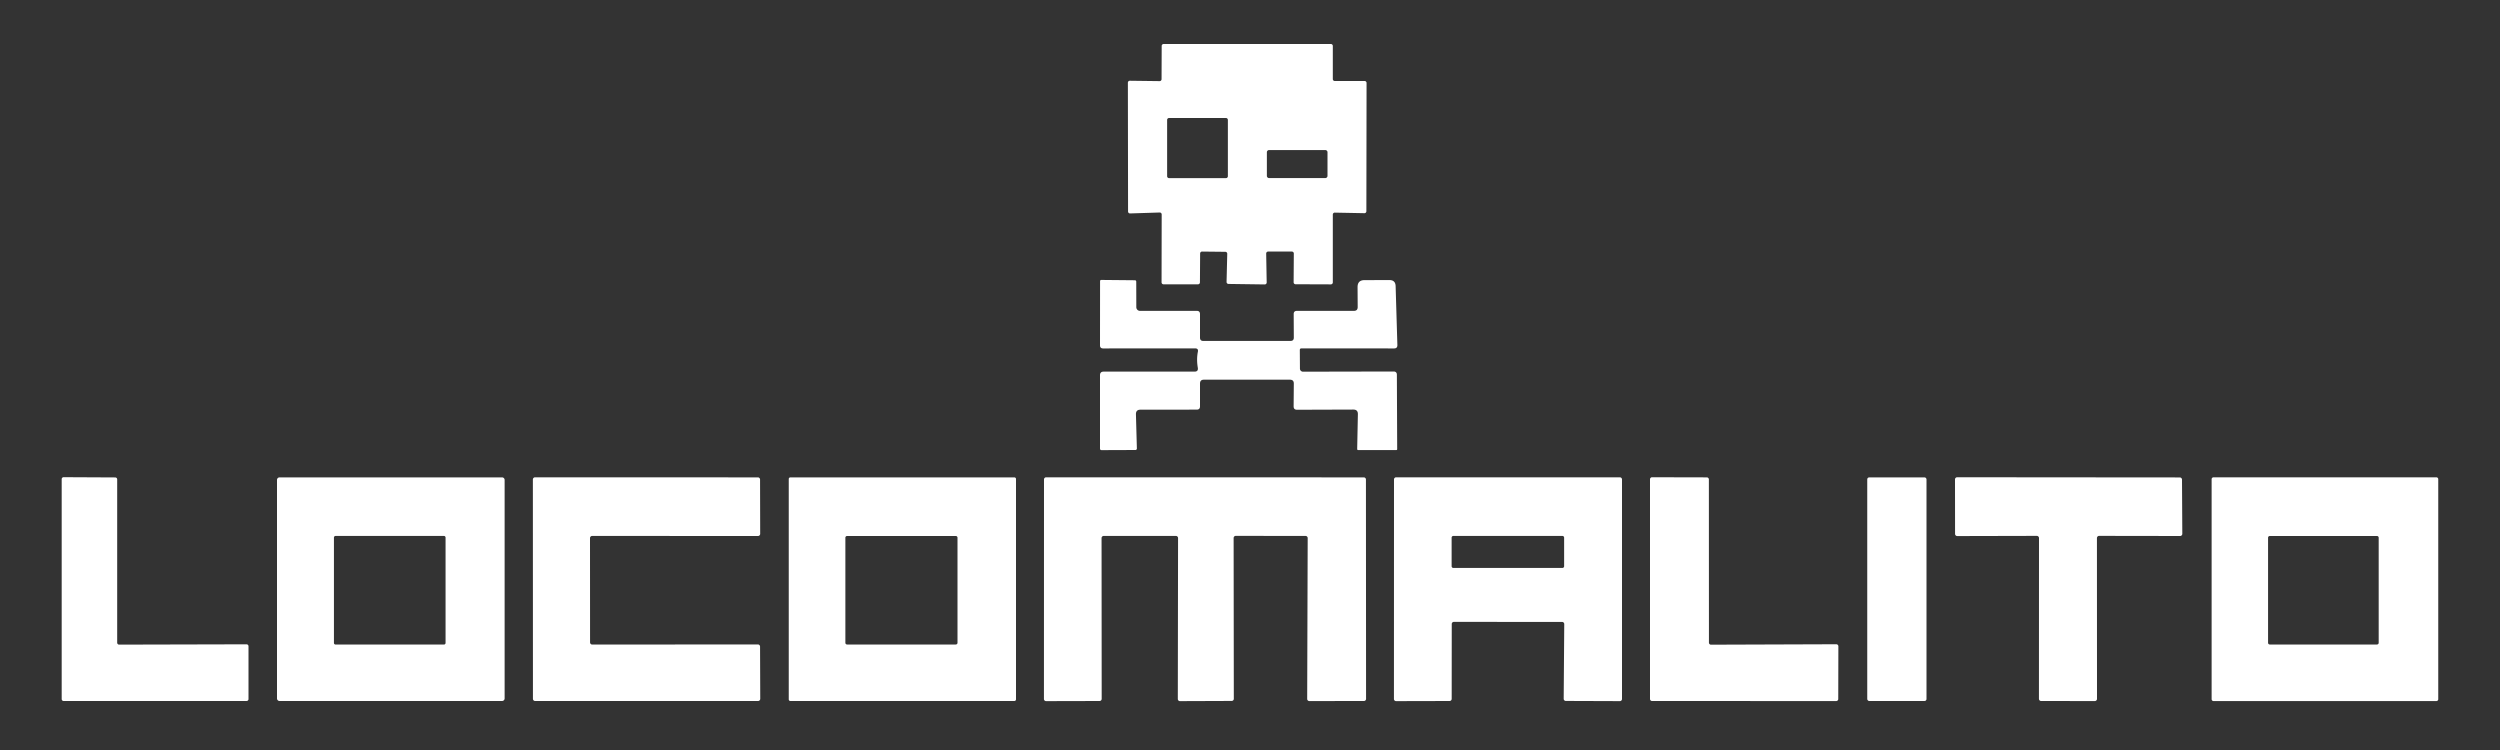<?xml version="1.0" encoding="UTF-8" standalone="no"?>
<!DOCTYPE svg PUBLIC "-//W3C//DTD SVG 1.1//EN" "http://www.w3.org/Graphics/SVG/1.1/DTD/svg11.dtd">
<svg xmlns="http://www.w3.org/2000/svg" version="1.1" viewBox="0.00 0.00 400.00 120.00">
<rect x="0.00" y="0.00" width="400.00" height="120.00" fill="#333333" stroke="none"/>
<path fill="#ffffff" d="
  M 213.25 34.33
  L 213.25 45.19
  A 0.31 0.31 0.0 0 1 212.94 45.50
  L 207.29 45.48
  A 0.31 0.31 0.0 0 1 206.98 45.17
  L 207.01 40.56
  A 0.31 0.31 0.0 0 0 206.70 40.25
  L 202.90 40.25
  A 0.31 0.31 0.0 0 0 202.59 40.56
  L 202.67 45.19
  A 0.31 0.31 0.0 0 1 202.35 45.51
  L 196.55 45.43
  A 0.31 0.31 0.0 0 1 196.25 45.12
  L 196.36 40.60
  A 0.31 0.31 0.0 0 0 196.05 40.29
  L 192.33 40.25
  A 0.31 0.31 0.0 0 0 192.02 40.56
  L 191.99 45.18
  A 0.31 0.31 0.0 0 1 191.68 45.49
  L 186.16 45.49
  A 0.31 0.31 0.0 0 1 185.85 45.18
  L 185.87 34.31
  A 0.31 0.31 0.0 0 0 185.55 34.00
  L 180.81 34.15
  A 0.31 0.31 0.0 0 1 180.49 33.84
  L 180.46 13.23
  A 0.31 0.31 0.0 0 1 180.77 12.92
  L 185.54 12.98
  A 0.31 0.31 0.0 0 0 185.85 12.67
  L 185.87 7.35
  A 0.31 0.31 0.0 0 1 186.18 7.04
  L 212.94 7.04
  A 0.31 0.31 0.0 0 1 213.25 7.35
  L 213.25 12.65
  A 0.31 0.31 0.0 0 0 213.56 12.96
  L 218.34 12.96
  A 0.31 0.31 0.0 0 1 218.65 13.27
  L 218.62 33.80
  A 0.31 0.31 0.0 0 1 218.30 34.11
  L 213.57 34.02
  A 0.31 0.31 0.0 0 0 213.25 34.33
  Z
  M 196.46 19.19
  A 0.31 0.31 0.0 0 0 196.15 18.88
  L 187.05 18.88
  A 0.31 0.31 0.0 0 0 186.74 19.19
  L 186.74 28.19
  A 0.31 0.31 0.0 0 0 187.05 28.50
  L 196.15 28.50
  A 0.31 0.31 0.0 0 0 196.46 28.19
  L 196.46 19.19
  Z
  M 212.40 24.36
  A 0.35 0.35 0.0 0 0 212.05 24.01
  L 203.05 24.01
  A 0.35 0.35 0.0 0 0 202.70 24.36
  L 202.70 28.14
  A 0.35 0.35 0.0 0 0 203.05 28.49
  L 212.05 28.49
  A 0.35 0.35 0.0 0 0 212.40 28.14
  L 212.40 24.36
  Z"
/>
<path fill="#ffffff" d="
  M 192.00 61.38
  L 192.00 65.02
  Q 192.00 65.54 191.48 65.54
  L 182.47 65.55
  Q 181.74 65.55 181.75 66.28
  L 181.90 71.77
  A 0.23 0.23 0.0 0 1 181.67 72.00
  L 176.26 72.02
  Q 176.00 72.02 176.00 71.76
  L 176.00 60.04
  Q 176.00 59.46 176.58 59.46
  L 191.13 59.46
  Q 191.75 59.46 191.65 58.84
  Q 191.42 57.49 191.66 56.28
  Q 191.77 55.74 191.22 55.74
  L 176.50 55.75
  Q 176.00 55.75 176.00 55.25
  L 176.01 45.01
  Q 176.01 44.78 176.24 44.79
  L 181.57 44.84
  Q 181.79 44.84 181.80 45.07
  L 181.81 49.15
  A 0.59 0.59 0.0 0 0 182.40 49.74
  L 191.50 49.74
  Q 192.00 49.74 192.00 50.25
  L 192.00 54.02
  Q 192.00 54.55 192.52 54.55
  L 206.48 54.55
  Q 207.01 54.55 207.01 54.02
  L 206.99 50.25
  Q 206.99 49.74 207.50 49.74
  L 216.62 49.74
  Q 217.23 49.74 217.23 49.13
  L 217.21 45.93
  Q 217.21 44.82 218.32 44.82
  L 222.29 44.81
  Q 223.27 44.80 223.30 45.78
  L 223.58 55.20
  Q 223.60 55.75 223.05 55.75
  L 208.24 55.74
  Q 207.97 55.74 207.97 56.01
  L 207.99 58.99
  A 0.49 0.49 0.0 0 0 208.49 59.47
  L 222.97 59.44
  Q 223.50 59.44 223.50 59.97
  L 223.55 71.86
  Q 223.55 72.01 223.39 72.01
  L 217.32 72.01
  Q 217.15 72.01 217.15 71.83
  L 217.26 66.28
  Q 217.28 65.53 216.53 65.53
  L 207.52 65.56
  Q 206.98 65.56 206.98 65.02
  L 207.01 61.38
  Q 207.02 60.75 206.38 60.75
  L 192.62 60.75
  Q 192.00 60.75 192.00 61.38
  Z"
/>
<path fill="#ffffff" d="
  M 19.06 103.14
  L 39.45 103.09
  A 0.31 0.31 0.0 0 1 39.76 103.40
  L 39.76 111.85
  A 0.31 0.31 0.0 0 1 39.45 112.16
  L 10.18 112.16
  A 0.31 0.31 0.0 0 1 9.87 111.85
  L 9.87 76.66
  A 0.31 0.31 0.0 0 1 10.18 76.35
  L 18.44 76.39
  A 0.31 0.31 0.0 0 1 18.75 76.70
  L 18.75 102.83
  A 0.31 0.31 0.0 0 0 19.06 103.14
  Z"
/>
<path fill="#ffffff" d="
  M 80.74 111.75
  A 0.41 0.41 0.0 0 1 80.33 112.16
  L 44.73 112.16
  A 0.41 0.41 0.0 0 1 44.32 111.75
  L 44.32 76.79
  A 0.41 0.41 0.0 0 1 44.73 76.38
  L 80.33 76.38
  A 0.41 0.41 0.0 0 1 80.74 76.79
  L 80.74 111.75
  Z
  M 71.29 86.01
  A 0.26 0.26 0.0 0 0 71.03 85.75
  L 53.69 85.75
  A 0.26 0.26 0.0 0 0 53.43 86.01
  L 53.43 102.87
  A 0.26 0.26 0.0 0 0 53.69 103.13
  L 71.03 103.13
  A 0.26 0.26 0.0 0 0 71.29 102.87
  L 71.29 86.01
  Z"
/>
<path fill="#ffffff" d="
  M 94.40 86.10
  L 94.41 102.78
  A 0.35 0.35 0.0 0 0 94.76 103.13
  L 121.26 103.11
  A 0.35 0.35 0.0 0 1 121.61 103.46
  L 121.64 111.81
  A 0.35 0.35 0.0 0 1 121.29 112.16
  L 85.62 112.16
  A 0.35 0.35 0.0 0 1 85.27 111.81
  L 85.26 76.72
  A 0.35 0.35 0.0 0 1 85.61 76.37
  L 121.26 76.38
  A 0.35 0.35 0.0 0 1 121.61 76.73
  L 121.63 85.41
  A 0.35 0.35 0.0 0 1 121.28 85.76
  L 94.75 85.75
  A 0.35 0.35 0.0 0 0 94.40 86.10
  Z"
/>
<path fill="#ffffff" d="
  M 162.56 111.90
  A 0.26 0.26 0.0 0 1 162.30 112.16
  L 126.46 112.16
  A 0.26 0.26 0.0 0 1 126.20 111.90
  L 126.20 76.64
  A 0.26 0.26 0.0 0 1 126.46 76.38
  L 162.30 76.38
  A 0.26 0.26 0.0 0 1 162.56 76.64
  L 162.56 111.90
  Z
  M 153.20 86.03
  A 0.27 0.27 0.0 0 0 152.93 85.76
  L 135.53 85.76
  A 0.27 0.27 0.0 0 0 135.26 86.03
  L 135.26 102.85
  A 0.27 0.27 0.0 0 0 135.53 103.12
  L 152.93 103.12
  A 0.27 0.27 0.0 0 0 153.20 102.85
  L 153.20 86.03
  Z"
/>
<path fill="#ffffff" d="
  M 208.89 85.75
  L 197.72 85.74
  A 0.34 0.34 0.0 0 0 197.38 86.08
  L 197.41 111.81
  A 0.34 0.34 0.0 0 1 197.07 112.15
  L 188.79 112.18
  A 0.34 0.34 0.0 0 1 188.45 111.84
  L 188.49 86.09
  A 0.34 0.34 0.0 0 0 188.15 85.75
  L 176.59 85.75
  A 0.34 0.34 0.0 0 0 176.25 86.09
  L 176.27 111.82
  A 0.34 0.34 0.0 0 1 175.93 112.16
  L 167.37 112.18
  A 0.34 0.34 0.0 0 1 167.03 111.84
  L 167.04 76.71
  A 0.34 0.34 0.0 0 1 167.38 76.37
  L 218.21 76.38
  A 0.34 0.34 0.0 0 1 218.55 76.72
  L 218.57 111.82
  A 0.34 0.34 0.0 0 1 218.23 112.16
  L 209.49 112.17
  A 0.34 0.34 0.0 0 1 209.15 111.83
  L 209.23 86.09
  A 0.34 0.34 0.0 0 0 208.89 85.75
  Z"
/>
<path fill="#ffffff" d="
  M 232.28 99.84
  L 232.27 111.82
  A 0.34 0.34 0.0 0 1 231.93 112.16
  L 223.37 112.18
  A 0.34 0.34 0.0 0 1 223.03 111.84
  L 223.04 76.71
  A 0.34 0.34 0.0 0 1 223.38 76.37
  L 259.18 76.37
  A 0.34 0.34 0.0 0 1 259.52 76.71
  L 259.52 111.84
  A 0.34 0.34 0.0 0 1 259.18 112.18
  L 250.53 112.15
  A 0.34 0.34 0.0 0 1 250.19 111.81
  L 250.28 99.85
  A 0.34 0.34 0.0 0 0 249.94 99.51
  L 232.62 99.50
  A 0.34 0.34 0.0 0 0 232.28 99.84
  Z
  M 250.26 86.02
  A 0.27 0.27 0.0 0 0 249.99 85.75
  L 232.53 85.75
  A 0.27 0.27 0.0 0 0 232.26 86.02
  L 232.26 90.60
  A 0.27 0.27 0.0 0 0 232.53 90.87
  L 249.99 90.87
  A 0.27 0.27 0.0 0 0 250.26 90.60
  L 250.26 86.02
  Z"
/>
<path fill="#ffffff" d="
  M 273.76 103.15
  L 293.81 103.08
  A 0.33 0.33 0.0 0 1 294.14 103.41
  L 294.12 111.84
  A 0.33 0.33 0.0 0 1 293.79 112.17
  L 264.33 112.16
  A 0.33 0.33 0.0 0 1 264.00 111.83
  L 264.00 76.69
  A 0.33 0.33 0.0 0 1 264.33 76.36
  L 273.09 76.38
  A 0.33 0.33 0.0 0 1 273.42 76.71
  L 273.43 102.82
  A 0.33 0.33 0.0 0 0 273.76 103.15
  Z"
/>
<rect fill="#ffffff" x="298.76" y="76.38" width="9.48" height="35.78" rx="0.31"/>
<path fill="#ffffff" d="
  M 335.51 86.09
  L 335.52 111.82
  A 0.35 0.35 0.0 0 1 335.17 112.17
  L 326.58 112.16
  A 0.35 0.35 0.0 0 1 326.23 111.81
  L 326.24 86.09
  A 0.35 0.35 0.0 0 0 325.89 85.74
  L 313.16 85.77
  A 0.35 0.35 0.0 0 1 312.81 85.42
  L 312.80 76.71
  A 0.35 0.35 0.0 0 1 313.15 76.36
  L 348.77 76.39
  A 0.35 0.35 0.0 0 1 349.12 76.74
  L 349.17 85.41
  A 0.35 0.35 0.0 0 1 348.82 85.76
  L 335.86 85.74
  A 0.35 0.35 0.0 0 0 335.51 86.09
  Z"
/>
<path fill="#ffffff" d="
  M 390.12 111.87
  A 0.30 0.30 0.0 0 1 389.82 112.17
  L 354.16 112.17
  A 0.30 0.30 0.0 0 1 353.86 111.87
  L 353.86 76.67
  A 0.30 0.30 0.0 0 1 354.16 76.37
  L 389.82 76.37
  A 0.30 0.30 0.0 0 1 390.12 76.67
  L 390.12 111.87
  Z
  M 380.59 86.03
  A 0.27 0.27 0.0 0 0 380.32 85.76
  L 363.16 85.76
  A 0.27 0.27 0.0 0 0 362.89 86.03
  L 362.89 102.85
  A 0.27 0.27 0.0 0 0 363.16 103.12
  L 380.32 103.12
  A 0.27 0.27 0.0 0 0 380.59 102.85
  L 380.59 86.03
  Z"
/>
</svg>
